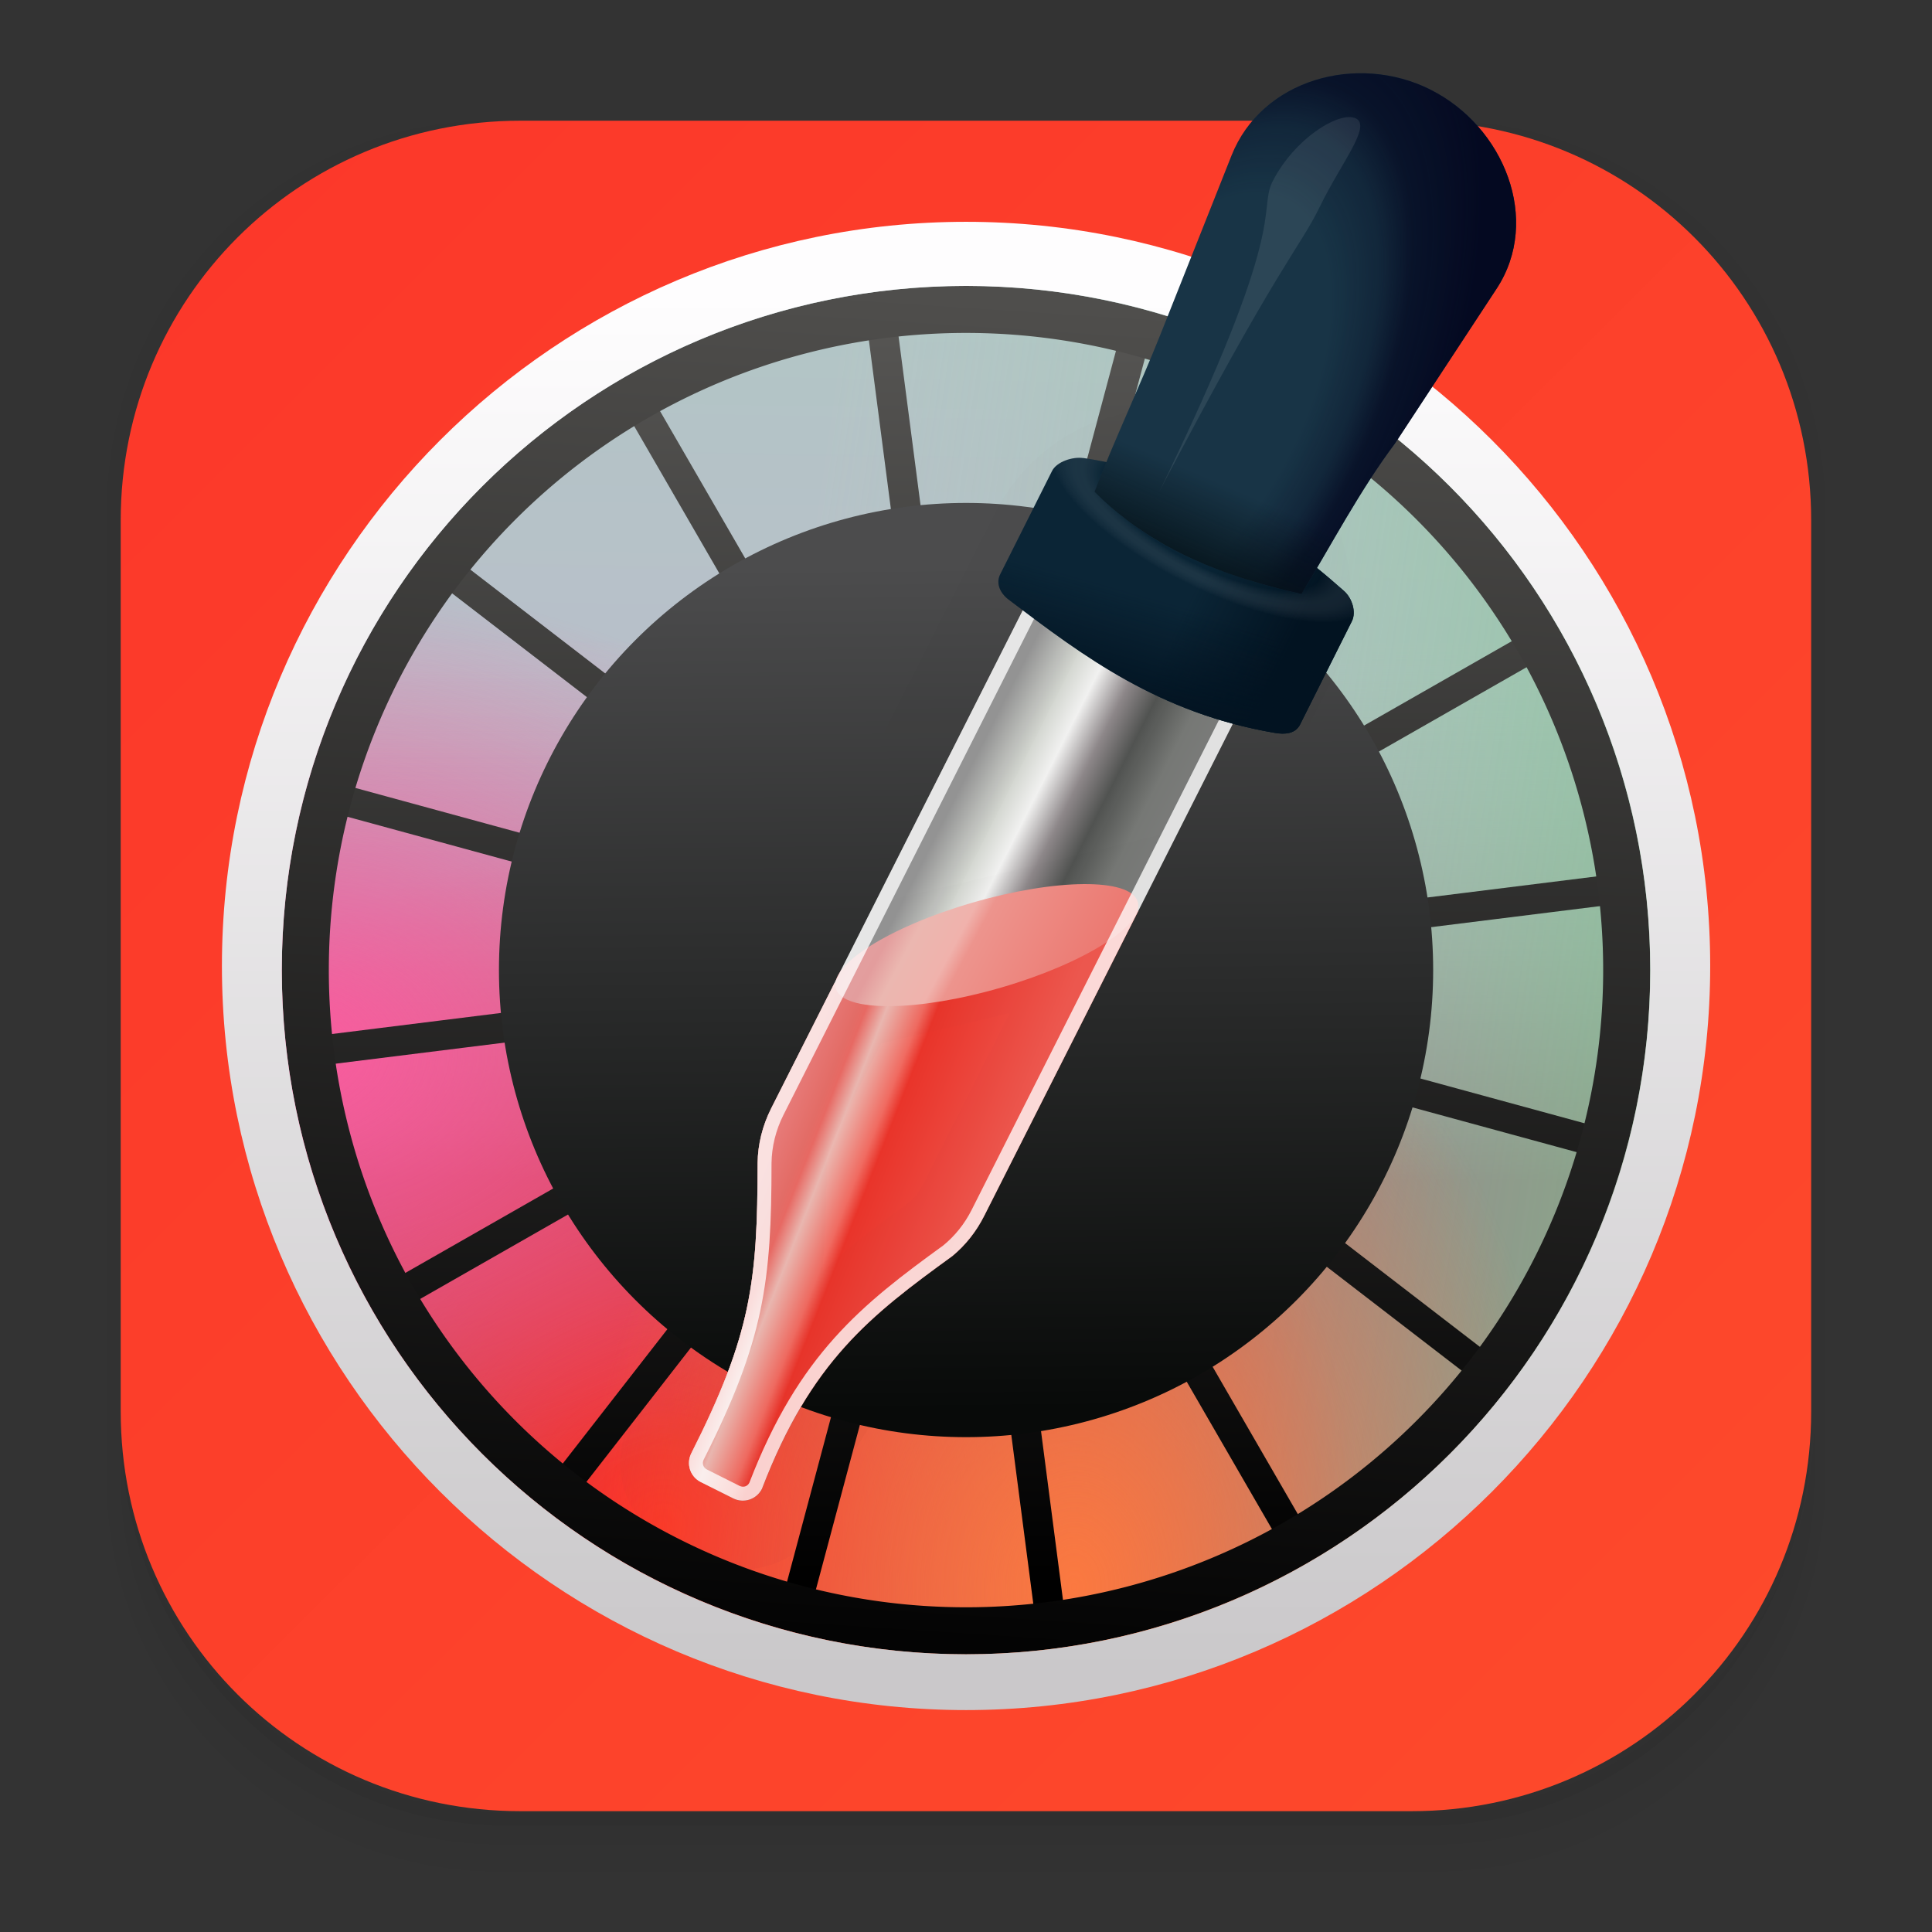 <?xml version="1.0" encoding="UTF-8" standalone="no"?>
<svg
   xmlns:dc="http://purl.org/dc/elements/1.1/"
   xmlns:cc="http://creativecommons.org/ns#"
   xmlns:rdf="http://www.w3.org/1999/02/22-rdf-syntax-ns#"
   xmlns:svg="http://www.w3.org/2000/svg"
   xmlns="http://www.w3.org/2000/svg"
   xmlns:xlink="http://www.w3.org/1999/xlink"
   xmlns:sodipodi="http://sodipodi.sourceforge.net/DTD/sodipodi-0.dtd"
   xmlns:inkscape="http://www.inkscape.org/namespaces/inkscape"
   width="64"
   height="64"
   viewBox="0 0 16.933 16.933"
   version="1.1"
   id="svg8"
   inkscape:version="1.0.2 (e86c870879, 2021-01-15)"
   sodipodi:docname="colorgrab.svg">
  <rect x="0" y="0" width="16.933" height="16.933" fill="#333333" stroke="none"/>
  <defs
     id="defs2">
    <linearGradient
       inkscape:collect="always"
       xlink:href="#linearGradient1475"
       id="linearGradient1469"
       x1="-16.972"
       y1="1.187"
       x2="-2.604"
       y2="15.647"
       gradientUnits="userSpaceOnUse"
       gradientTransform="matrix(1.018,0,0,1.018,18.436,-0.154)" />
    <linearGradient
       inkscape:collect="always"
       id="linearGradient1475">
      <stop
         style="stop-color:#fc372a;stop-opacity:1"
         offset="0"
         id="stop1471" />
      <stop
         style="stop-color:#fd4a2b;stop-opacity:1"
         offset="1"
         id="stop1473" />
    </linearGradient>
    <linearGradient
       inkscape:collect="always"
       xlink:href="#linearGradient1627"
       id="linearGradient1629-3"
       x1="187.657"
       y1="-13"
       x2="187.277"
       y2="10.006"
       gradientUnits="userSpaceOnUse"
       gradientTransform="matrix(0.189,0,0,0.189,-26.186,5.25)" />
    <linearGradient
       inkscape:collect="always"
       id="linearGradient1627">
      <stop
         style="stop-color:#b3c7c5;stop-opacity:1;"
         offset="0"
         id="stop1623" />
      <stop
         style="stop-color:#bdbacb;stop-opacity:1"
         offset="1"
         id="stop1625-6" />
    </linearGradient>
    <linearGradient
       inkscape:collect="always"
       xlink:href="#linearGradient1639"
       id="linearGradient1633"
       gradientUnits="userSpaceOnUse"
       x1="187.087"
       y1="3.541"
       x2="187.087"
       y2="28.448"
       gradientTransform="matrix(0.189,0,0,0.189,-26.186,5.25)" />
    <linearGradient
       id="linearGradient1639"
       inkscape:collect="always">
      <stop
         id="stop1635"
         offset="0"
         style="stop-color:#b3c7c5;stop-opacity:0.12" />
      <stop
         id="stop1637"
         offset="1"
         style="stop-color:#974e6f;stop-opacity:1" />
    </linearGradient>
    <linearGradient
       inkscape:collect="always"
       xlink:href="#linearGradient1649"
       id="linearGradient1643"
       gradientUnits="userSpaceOnUse"
       x1="174.158"
       y1="13.428"
       x2="235.95"
       y2="22.364"
       gradientTransform="matrix(0.189,0,0,0.189,-26.186,5.25)" />
    <linearGradient
       inkscape:collect="always"
       id="linearGradient1649">
      <stop
         style="stop-color:#b3c7c5;stop-opacity:0.12"
         offset="0"
         id="stop1645" />
      <stop
         style="stop-color:#6bcb7e;stop-opacity:1"
         offset="1"
         id="stop1647" />
    </linearGradient>
    <radialGradient
       inkscape:collect="always"
       xlink:href="#linearGradient1657"
       id="radialGradient1659"
       cx="169.31"
       cy="44.514"
       fx="169.31"
       fy="44.514"
       r="32.037"
       gradientUnits="userSpaceOnUse"
       gradientTransform="matrix(0.189,0,0,0.189,-26.186,5.25)" />
    <linearGradient
       inkscape:collect="always"
       id="linearGradient1657">
      <stop
         style="stop-color:#fe2e25;stop-opacity:1;"
         offset="0"
         id="stop1653" />
      <stop
         style="stop-color:#fe2e25;stop-opacity:0;"
         offset="1"
         id="stop1655" />
    </linearGradient>
    <radialGradient
       inkscape:collect="always"
       xlink:href="#linearGradient1667"
       id="radialGradient1669"
       cx="151.818"
       cy="22.554"
       fx="151.818"
       fy="22.554"
       r="32.037"
       gradientUnits="userSpaceOnUse"
       gradientTransform="matrix(0.189,0,0,0.129,-26.186,6.588)" />
    <linearGradient
       inkscape:collect="always"
       id="linearGradient1667">
      <stop
         style="stop-color:#fc5b9f;stop-opacity:1;"
         offset="0"
         id="stop1663" />
      <stop
         style="stop-color:#fc5b9f;stop-opacity:0;"
         offset="1"
         id="stop1665" />
    </linearGradient>
    <radialGradient
       inkscape:collect="always"
       xlink:href="#linearGradient1677"
       id="radialGradient1679"
       cx="188.703"
       cy="47.651"
       fx="188.703"
       fy="47.651"
       r="32.037"
       gradientUnits="userSpaceOnUse"
       gradientTransform="matrix(0.135,0.003,-0.005,0.189,-15.825,4.62)" />
    <linearGradient
       inkscape:collect="always"
       id="linearGradient1677">
      <stop
         style="stop-color:#fb7940;stop-opacity:1;"
         offset="0"
         id="stop1673" />
      <stop
         style="stop-color:#fb7940;stop-opacity:0;"
         offset="1"
         id="stop1675" />
    </linearGradient>
    <linearGradient
       inkscape:collect="always"
       xlink:href="#linearGradient1704"
       id="linearGradient1706"
       x1="229.111"
       y1="-87.5"
       x2="229.111"
       y2="-27.54"
       gradientUnits="userSpaceOnUse"
       gradientTransform="matrix(0.189,0,0,0.189,-34.601,19.405)" />
    <linearGradient
       inkscape:collect="always"
       id="linearGradient1704">
      <stop
         style="stop-color:#585755;stop-opacity:1"
         offset="0"
         id="stop1700" />
      <stop
         style="stop-color:#000000;stop-opacity:1"
         offset="1"
         id="stop1702" />
    </linearGradient>
    <linearGradient
       inkscape:collect="always"
       xlink:href="#linearGradient1714"
       id="linearGradient1716"
       x1="234.062"
       y1="-69.183"
       x2="234.466"
       y2="-29.926"
       gradientUnits="userSpaceOnUse"
       gradientTransform="matrix(0.189,0,0,0.189,-35.786,18.309)" />
    <linearGradient
       inkscape:collect="always"
       id="linearGradient1714">
      <stop
         style="stop-color:#4c4c4d;stop-opacity:1"
         offset="0"
         id="stop1710" />
      <stop
         style="stop-color:#080a09;stop-opacity:1"
         offset="1"
         id="stop1712" />
    </linearGradient>
    <linearGradient
       inkscape:collect="always"
       xlink:href="#linearGradient1761-5"
       id="linearGradient1763-7"
       x1="191.659"
       y1="-7.219"
       x2="187.572"
       y2="54.836"
       gradientUnits="userSpaceOnUse"
       gradientTransform="matrix(0.189,0,0,0.189,-26.267,4.364)" />
    <linearGradient
       inkscape:collect="always"
       id="linearGradient1761-5">
      <stop
         style="stop-color:#4f4e4c;stop-opacity:1"
         offset="0"
         id="stop1757" />
      <stop
         style="stop-color:#040404;stop-opacity:1"
         offset="1"
         id="stop1759" />
    </linearGradient>
    <linearGradient
       inkscape:collect="always"
       xlink:href="#linearGradient1776"
       id="linearGradient1778"
       x1="775.24"
       y1="12.87"
       x2="775.24"
       y2="254.368"
       gradientUnits="userSpaceOnUse"
       gradientTransform="matrix(0.05,0,0,0.05,-30.851,2.226)" />
    <linearGradient
       inkscape:collect="always"
       id="linearGradient1776">
      <stop
         style="stop-color:#fefdfe;stop-opacity:1;"
         offset="0"
         id="stop1772" />
      <stop
         style="stop-color:#cac8ca;stop-opacity:1"
         offset="1"
         id="stop1774" />
    </linearGradient>
    <linearGradient
       inkscape:collect="always"
       xlink:href="#linearGradient3206"
       id="linearGradient3208"
       x1="105.371"
       y1="46.235"
       x2="115.147"
       y2="51.179"
       gradientUnits="userSpaceOnUse"
       gradientTransform="matrix(0.189,0,0,0.189,-12.168,-1.041)" />
    <linearGradient
       inkscape:collect="always"
       id="linearGradient3206">
      <stop
         style="stop-color:#949494;stop-opacity:1"
         offset="0"
         id="stop3201" />
      <stop
         id="stop3210"
         offset="0.186"
         style="stop-color:#d3d6d0;stop-opacity:1" />
      <stop
         style="stop-color:#f1f1f0;stop-opacity:1"
         offset="0.301"
         id="stop3212" />
      <stop
         id="stop3214"
         offset="0.439"
         style="stop-color:#8d8789;stop-opacity:1" />
      <stop
         style="stop-color:#515351;stop-opacity:1"
         offset="0.571"
         id="stop3216" />
      <stop
         id="stop3218"
         offset="0.739"
         style="stop-color:#777976;stop-opacity:1" />
      <stop
         style="stop-color:#7f7f7f;stop-opacity:1"
         offset="1"
         id="stop3204" />
    </linearGradient>
    <linearGradient
       inkscape:collect="always"
       xlink:href="#linearGradient3278"
       id="linearGradient3262"
       gradientUnits="userSpaceOnUse"
       x1="95.484"
       y1="64.345"
       x2="105.106"
       y2="68.147"
       gradientTransform="matrix(0.189,0,0,0.189,-12.168,-1.041)" />
    <linearGradient
       id="linearGradient3278"
       inkscape:collect="always">
      <stop
         id="stop3264"
         offset="0"
         style="stop-color:#e97b79;stop-opacity:1" />
      <stop
         style="stop-color:#e56d67;stop-opacity:1"
         offset="0.134"
         id="stop3266" />
      <stop
         id="stop3268"
         offset="0.168"
         style="stop-color:#e96a64;stop-opacity:1" />
      <stop
         id="stop3270"
         offset="0.254"
         style="stop-color:#ebb7b0;stop-opacity:1" />
      <stop
         id="stop3272"
         offset="0.406"
         style="stop-color:#f06b61;stop-opacity:1" />
      <stop
         id="stop3274"
         offset="0.466"
         style="stop-color:#e9342a;stop-opacity:1" />
      <stop
         id="stop3276"
         offset="1"
         style="stop-color:#ee584f;stop-opacity:1" />
    </linearGradient>
    <linearGradient
       inkscape:collect="always"
       xlink:href="#linearGradient3233"
       id="linearGradient3235"
       x1="76.172"
       y1="81.472"
       x2="84.388"
       y2="89.817"
       gradientUnits="userSpaceOnUse"
       gradientTransform="matrix(0.19,0,0,0.189,-11.594,-4.265)" />
    <linearGradient
       inkscape:collect="always"
       id="linearGradient3233">
      <stop
         style="stop-color:#e5999a;stop-opacity:1"
         offset="0"
         id="stop3229" />
      <stop
         id="stop3237"
         offset="0.134"
         style="stop-color:#e39e9e;stop-opacity:1" />
      <stop
         style="stop-color:#e39d9d;stop-opacity:1"
         offset="0.168"
         id="stop3246" />
      <stop
         style="stop-color:#ebb7b0;stop-opacity:1"
         offset="0.254"
         id="stop3244" />
      <stop
         style="stop-color:#f0b2ac;stop-opacity:1"
         offset="0.406"
         id="stop3241" />
      <stop
         style="stop-color:#ed948d;stop-opacity:1"
         offset="0.466"
         id="stop3239" />
      <stop
         style="stop-color:#ec746c;stop-opacity:1"
         offset="1"
         id="stop3231" />
    </linearGradient>
    <linearGradient
       inkscape:collect="always"
       xlink:href="#linearGradient3290"
       id="linearGradient3292"
       x1="118.692"
       y1="-99.925"
       x2="113.55"
       y2="-99.925"
       gradientUnits="userSpaceOnUse"
       gradientTransform="matrix(0.169,0.084,-0.084,0.169,-18.335,14.402)" />
    <linearGradient
       inkscape:collect="always"
       id="linearGradient3290">
      <stop
         style="stop-color:#021321;stop-opacity:1;"
         offset="0"
         id="stop3286" />
      <stop
         style="stop-color:#021321;stop-opacity:0;"
         offset="1"
         id="stop3288" />
    </linearGradient>
    <linearGradient
       inkscape:collect="always"
       xlink:href="#linearGradient3290"
       id="linearGradient3315"
       gradientUnits="userSpaceOnUse"
       x1="114.491"
       y1="-94.883"
       x2="113.55"
       y2="-99.925"
       gradientTransform="matrix(0.169,0.084,-0.084,0.169,-18.335,14.402)" />
    <radialGradient
       inkscape:collect="always"
       xlink:href="#linearGradient3337"
       id="radialGradient3341"
       gradientUnits="userSpaceOnUse"
       gradientTransform="matrix(0.179,0.09,-0.033,0.065,-14.174,3.05)"
       cx="112.699"
       cy="-105.703"
       fx="112.699"
       fy="-105.703"
       r="7.798" />
    <linearGradient
       inkscape:collect="always"
       id="linearGradient3337">
      <stop
         style="stop-color:#001627;stop-opacity:1"
         offset="0"
         id="stop3333" />
      <stop
         id="stop3347"
         offset="0.674"
         style="stop-color:#031f2d;stop-opacity:1;" />
      <stop
         id="stop3367"
         offset="0.722"
         style="stop-color:#425761;stop-opacity:0.918;" />
      <stop
         id="stop3359"
         offset="0.806"
         style="stop-color:#a1acb1;stop-opacity:0.745;" />
      <stop
         style="stop-color:#b4bcc1;stop-opacity:0.659;"
         offset="0.832"
         id="stop3365" />
      <stop
         id="stop3355"
         offset="0.869"
         style="stop-color:#d0d5d8;stop-opacity:0.545;" />
      <stop
         id="stop3353"
         offset="0.974"
         style="stop-color:#ffffff;stop-opacity:0.129;" />
      <stop
         style="stop-color:#ffffff;stop-opacity:0"
         offset="1"
         id="stop3335" />
    </linearGradient>
    <radialGradient
       inkscape:collect="always"
       xlink:href="#linearGradient3378"
       id="radialGradient3382"
       gradientUnits="userSpaceOnUse"
       gradientTransform="matrix(0.269,0.141,-0.268,0.513,-60.626,35.111)"
       cx="158.319"
       cy="-101.714"
       fx="158.319"
       fy="-101.714"
       r="6.922" />
    <linearGradient
       inkscape:collect="always"
       id="linearGradient3378">
      <stop
         style="stop-color:#040921;stop-opacity:0"
         offset="0"
         id="stop3374" />
      <stop
         id="stop3392"
         offset="0.495"
         style="stop-color:#040921;stop-opacity:0;" />
      <stop
         style="stop-color:#040921;stop-opacity:0.318;"
         offset="0.659"
         id="stop3390" />
      <stop
         style="stop-color:#040921;stop-opacity:0.765;"
         offset="0.766"
         id="stop3388" />
      <stop
         style="stop-color:#040921;stop-opacity:1"
         offset="1"
         id="stop3376" />
    </linearGradient>
    <linearGradient
       inkscape:collect="always"
       xlink:href="#linearGradient1591"
       id="linearGradient1593"
       x1="393.693"
       y1="-409.881"
       x2="392.843"
       y2="-427.846"
       gradientUnits="userSpaceOnUse"
       gradientTransform="matrix(0.045,0.022,-0.022,0.045,-17.352,16.658)" />
    <linearGradient
       inkscape:collect="always"
       id="linearGradient1591">
      <stop
         style="stop-color:#041117;stop-opacity:1;"
         offset="0"
         id="stop1587" />
      <stop
         style="stop-color:#041117;stop-opacity:0;"
         offset="1"
         id="stop1589" />
    </linearGradient>
  </defs>
  <sodipodi:namedview
     id="base"
     pagecolor="#ffffff"
     bordercolor="#666666"
     borderopacity="1.0"
     inkscape:pageopacity="0.0"
     inkscape:pageshadow="2"
     inkscape:zoom="7.9195959"
     inkscape:cx="27.781891"
     inkscape:cy="44.219135"
     inkscape:document-units="mm"
     inkscape:current-layer="layer1"
     inkscape:document-rotation="0"
     showgrid="false"
     units="px"
     inkscape:window-width="1920"
     inkscape:window-height="992"
     inkscape:window-x="0"
     inkscape:window-y="0"
     inkscape:window-maximized="1" />
  <g
     inkscape:label="图层 1"
     inkscape:groupmode="layer"
     id="layer1">
    <g
       transform="matrix(1,0,0,1,4.1098667e-6,-5.1781419e-5)"
       shape-rendering="auto"
       id="g54">
      <path
         d="m 4.369,0.529 c -2.114,0 -3.84,1.784 -3.84,3.968 v 8.467 c 0,2.185 1.726,3.968 3.84,3.968 h 8.194 c 2.114,0 3.84,-1.784 3.84,-3.968 v -8.467 c 0,-2.185 -1.726,-3.968 -3.84,-3.968 z m 0.257,0.521 h 7.681 c 1.844,0 3.329,1.534 3.329,3.44 v 7.937 c 0,1.906 -1.485,3.44 -3.329,3.44 h -7.681 c -1.844,0 -3.329,-1.534 -3.329,-3.44 v -7.937 c 0,-1.906 1.485,-3.44 3.329,-3.44 z"
         color="#000000"
         color-rendering="auto"
         dominant-baseline="auto"
         image-rendering="auto"
         opacity="0.01"
         solid-color="#000000"
         stop-color="#000000"
         style="font-variant-ligatures:normal;font-variant-position:normal;font-variant-caps:normal;font-variant-numeric:normal;font-variant-alternates:normal;font-variant-east-asian:normal;font-feature-settings:normal;font-variation-settings:normal;text-indent:0;text-decoration:none;text-decoration-line:none;text-decoration-style:solid;text-decoration-color:#000000;text-transform:none;text-orientation:mixed;white-space:normal;shape-padding:0;shape-margin:0;inline-size:0;isolation:auto;mix-blend-mode:normal"
         id="path42" />
      <path
         d="m 4.359,0.794 c -1.967,0 -3.564,1.653 -3.564,3.688 v 8.5 c 0,2.035 1.597,3.688 3.564,3.688 h 8.216 c 1.967,0 3.564,-1.653 3.564,-3.688 v -8.5 c 0,-2.035 -1.598,-3.688 -3.564,-3.688 z m 0.272,0.256 h 7.672 c 1.842,0 3.325,1.534 3.325,3.44 v 7.937 c 0,1.906 -1.483,3.44 -3.325,3.44 h -7.672 c -1.842,0 -3.325,-1.534 -3.325,-3.44 v -7.937 c 0,-1.906 1.483,-3.44 3.325,-3.44 z"
         color="#000000"
         color-rendering="auto"
         dominant-baseline="auto"
         image-rendering="auto"
         opacity="0.01"
         solid-color="#000000"
         stop-color="#000000"
         style="font-variant-ligatures:normal;font-variant-position:normal;font-variant-caps:normal;font-variant-numeric:normal;font-variant-alternates:normal;font-variant-east-asian:normal;font-feature-settings:normal;font-variation-settings:normal;text-indent:0;text-decoration:none;text-decoration-line:none;text-decoration-style:solid;text-decoration-color:#000000;text-transform:none;text-orientation:mixed;white-space:normal;shape-padding:0;shape-margin:0;inline-size:0;isolation:auto;mix-blend-mode:normal"
         id="path44" />
      <g
         id="g52">
        <path
           d="m 4.31,1.058 c -1.866,0 -3.375,1.538 -3.375,3.439 v 8.467 c 0,1.901 1.57,3.439 3.436,3.439 h 8.2 c 1.866,0 3.427,-1.538 3.427,-3.439 V 4.497 c 0,-1.901 -1.51,-3.439 -3.376,-3.439 h -0.097 c 1.794,0.087 3.214,1.582 3.214,3.432 v 7.937 c 0,1.906 -1.506,3.44 -3.377,3.44 h -7.79 c -1.871,0 -3.377,-1.534 -3.377,-3.44 V 4.49 c 0,-1.85 1.42,-3.345 3.214,-3.432 z"
           color="#000000"
           color-rendering="auto"
           dominant-baseline="auto"
           image-rendering="auto"
           opacity="0.03"
           solid-color="#000000"
           stop-color="#000000"
           style="font-variant-ligatures:normal;font-variant-position:normal;font-variant-caps:normal;font-variant-numeric:normal;font-variant-alternates:normal;font-variant-east-asian:normal;font-feature-settings:normal;font-variation-settings:normal;text-indent:0;text-decoration:none;text-decoration-line:none;text-decoration-style:solid;text-decoration-color:#000000;text-transform:none;text-orientation:mixed;white-space:normal;shape-padding:0;shape-margin:0;inline-size:0;isolation:auto;mix-blend-mode:normal"
           id="path46" />
        <path
           transform="scale(0.265)"
           d="m 4,46.969 v 2.031 c 0,6.648 5.896,12 12.544,12 h 30.961 c 6.648,0 12.495,-5.352 12.495,-12 V 47.008 C 59.979,54.193 54.19,59.971 47,59.971 H 17.002 C 9.799,59.971 4,54.172 4,46.969 Z"
           color="#000000"
           color-rendering="auto"
           dominant-baseline="auto"
           image-rendering="auto"
           opacity="0.03"
           solid-color="#000000"
           stop-color="#000000"
           style="font-variant-ligatures:normal;font-variant-position:normal;font-variant-caps:normal;font-variant-numeric:normal;font-variant-alternates:normal;font-variant-east-asian:normal;font-feature-settings:normal;font-variation-settings:normal;text-indent:0;text-decoration:none;text-decoration-line:none;text-decoration-style:solid;text-decoration-color:#000000;text-transform:none;text-orientation:mixed;white-space:normal;shape-padding:0;shape-margin:0;inline-size:0;isolation:auto;mix-blend-mode:normal"
           id="path48" />
        <path
           d="m 1.058,11.906 v 0.592 c 0,1.939 1.573,3.499 3.332,3.499 h 8.16 c 1.759,0 3.324,-1.561 3.324,-3.499 v -0.581 c -0.006,2.095 -1.537,3.78 -3.439,3.78 H 4.498 c -1.906,0 -3.44,-1.691 -3.44,-3.792 z"
           color="#000000"
           color-rendering="auto"
           dominant-baseline="auto"
           image-rendering="auto"
           opacity="0.05"
           solid-color="#000000"
           stop-color="#000000"
           style="font-variant-ligatures:normal;font-variant-position:normal;font-variant-caps:normal;font-variant-numeric:normal;font-variant-alternates:normal;font-variant-east-asian:normal;font-feature-settings:normal;font-variation-settings:normal;text-indent:0;text-decoration:none;text-decoration-line:none;text-decoration-style:solid;text-decoration-color:#000000;text-transform:none;text-orientation:mixed;white-space:normal;shape-padding:0;shape-margin:0;inline-size:0;isolation:auto;mix-blend-mode:normal"
           id="path50" />
      </g>
    </g>
    <path
       id="rect1458"
       style="fill:url(#linearGradient1469);fill-opacity:1;stroke-width:0.135;stroke-linecap:round"
       d="m 4.56,1.058 c -1.94,0 -3.502,1.562 -3.502,3.502 v 7.812 c 0,1.94 1.562,3.502 3.502,3.502 h 7.812 c 1.94,0 3.502,-1.562 3.502,-3.502 V 4.56 c 0,-1.94 -1.562,-3.502 -3.502,-3.502 z" />
    <g
       id="g1395"
       transform="translate(-3.2333333e-6,-0.284)">
      <circle
         style="fill:url(#linearGradient1629-3);fill-opacity:1;stroke:none;stroke-width:0.275;stroke-miterlimit:4;stroke-dasharray:none;stroke-opacity:1"
         id="path1621"
         cx="8.467"
         cy="8.786"
         r="6.041" />
      <circle
         r="6.041"
         cy="8.786"
         cx="8.467"
         id="circle1631"
         style="fill:url(#linearGradient1633);fill-opacity:1;stroke:none;stroke-width:0.275;stroke-miterlimit:4;stroke-dasharray:none;stroke-opacity:1" />
      <circle
         style="fill:url(#linearGradient1643);fill-opacity:1;stroke:none;stroke-width:0.275;stroke-miterlimit:4;stroke-dasharray:none;stroke-opacity:1"
         id="circle1641"
         cx="8.467"
         cy="8.786"
         r="6.041" />
      <circle
         r="6.041"
         cy="8.786"
         cx="8.467"
         id="circle1651"
         style="fill:url(#radialGradient1659);fill-opacity:1;stroke:none;stroke-width:0.275;stroke-miterlimit:4;stroke-dasharray:none;stroke-opacity:1" />
      <circle
         style="fill:url(#radialGradient1669);fill-opacity:1;stroke:none;stroke-width:0.275;stroke-miterlimit:4;stroke-dasharray:none;stroke-opacity:1"
         id="circle1661"
         cx="8.467"
         cy="8.786"
         r="6.041" />
      <circle
         r="6.041"
         cy="8.786"
         cx="8.467"
         id="circle1671"
         style="fill:url(#radialGradient1679);fill-opacity:1;stroke:none;stroke-width:0.275;stroke-miterlimit:4;stroke-dasharray:none;stroke-opacity:1" />
      <path
         inkscape:connector-curvature="0"
         id="rect1689"
         d="M 7.828,2.868 7.568,2.902 8.252,8.153 5.601,3.569 5.374,3.7 8.021,8.278 3.831,5.052 3.671,5.26 7.86,8.485 2.76,7.093 l -0.069,0.253 5.102,1.392 -5.248,0.654 0.032,0.26 5.255,-0.655 -4.599,2.626 0.13,0.228 4.592,-2.622 -3.249,4.173 0.207,0.161 3.259,-4.186 -1.369,5.126 0.253,0.068 1.365,-5.109 0.683,5.244 0.26,-0.034 L 8.681,9.419 11.332,14.004 11.559,13.873 8.912,9.295 13.102,12.521 13.262,12.313 9.073,9.088 14.174,10.479 14.243,10.226 9.141,8.834 14.389,8.18 14.356,7.92 9.101,8.575 13.7,5.949 13.57,5.721 8.977,8.344 12.226,4.171 12.019,4.01 8.76,8.196 10.129,3.071 9.876,3.003 8.511,8.112 Z"
         style="fill:url(#linearGradient1706);fill-opacity:1;stroke:none;stroke-width:0.245;stroke-miterlimit:4;stroke-dasharray:none;stroke-opacity:1" />
      <circle
         r="4.094"
         cy="8.786"
         cx="8.467"
         id="path1708"
         style="fill:url(#linearGradient1716);fill-opacity:1;stroke:none;stroke-width:0.245;stroke-miterlimit:4;stroke-dasharray:none;stroke-opacity:1" />
      <path
         inkscape:connector-curvature="0"
         id="path1718"
         d="M 8.467,2.79 A 5.997,5.997 0 0 0 2.47,8.786 5.997,5.997 0 0 0 8.467,14.783 5.997,5.997 0 0 0 14.463,8.786 5.997,5.997 0 0 0 8.467,2.79 Z m 0,0.412 A 5.584,5.584 0 0 1 14.051,8.786 5.584,5.584 0 0 1 8.467,14.371 5.584,5.584 0 0 1 2.882,8.786 5.584,5.584 0 0 1 8.467,3.202 Z"
         style="fill:url(#linearGradient1763-7);fill-opacity:1;stroke:none;stroke-width:0.309;stroke-miterlimit:4;stroke-dasharray:none;stroke-opacity:1" />
      <path
         style="color:#000000;font-style:normal;font-variant:normal;font-weight:normal;font-stretch:normal;font-size:medium;line-height:normal;font-family:sans-serif;font-variant-ligatures:normal;font-variant-position:normal;font-variant-caps:normal;font-variant-numeric:normal;font-variant-alternates:normal;font-feature-settings:normal;text-indent:0;text-align:start;text-decoration:none;text-decoration-line:none;text-decoration-style:solid;text-decoration-color:#000000;letter-spacing:normal;word-spacing:normal;text-transform:none;writing-mode:lr-tb;direction:ltr;text-orientation:mixed;dominant-baseline:auto;baseline-shift:baseline;text-anchor:start;white-space:normal;shape-padding:0;clip-rule:nonzero;display:inline;overflow:visible;visibility:visible;isolation:auto;mix-blend-mode:normal;color-interpolation:sRGB;color-interpolation-filters:linearRGB;solid-color:#000000;solid-opacity:1;vector-effect:none;fill:url(#linearGradient1778);fill-opacity:1;fill-rule:nonzero;stroke:none;stroke-width:1.32;stroke-linecap:butt;stroke-linejoin:miter;stroke-miterlimit:4;stroke-dasharray:none;stroke-dashoffset:0;stroke-opacity:1;color-rendering:auto;image-rendering:auto;shape-rendering:auto;text-rendering:auto;enable-background:accumulate"
         d="m 8.467,2.228 c -3.594,0 -6.522,2.928 -6.522,6.522 0,3.594 2.928,6.522 6.522,6.522 3.594,0 6.522,-2.928 6.522,-6.522 0,-3.594 -2.928,-6.522 -6.522,-6.522 z m 0,0.562 c 3.312,-7.7e-6 5.996,2.685 5.997,5.996 8e-6,3.312 -2.685,5.997 -5.997,5.997 -3.312,7e-6 -5.997,-2.685 -5.997,-5.997 4.64e-5,-3.312 2.685,-5.996 5.997,-5.996 z"
         id="path1765"
         inkscape:connector-curvature="0"
         sodipodi:nodetypes="sssssccccc" />
    </g>
    <g
       id="g3277"
       transform="translate(1.142,-1.732)">
      <path
         sodipodi:nodetypes="scccccccccccccs"
         inkscape:connector-curvature="0"
         id="rect3180"
         d="M 9.086,5.924 C 8.695,5.905 8.304,6.125 8.108,6.515 l -0.565,1.118 -1.926,3.813 C 5.539,11.601 5.501,11.764 5.498,11.924 c -4.903e-4,1.04 -0.057,1.509 -0.581,2.545 -0.047,0.093 -0.01,0.205 0.083,0.252 l 0.284,0.143 c 0.093,0.047 0.205,0.01 0.252,-0.083 C 5.965,13.665 6.487,13.262 7.204,12.742 7.317,12.649 7.413,12.53 7.484,12.389 L 9.975,7.458 C 10.237,6.938 10.052,6.32 9.56,6.071 L 9.469,6.025 C 9.346,5.963 9.216,5.93 9.086,5.924 Z"
         style="fill:url(#linearGradient3208);fill-opacity:1;stroke:#000000;stroke-width:1.207;stroke-miterlimit:4;stroke-dasharray:none;stroke-opacity:0.008" />
      <path
         inkscape:connector-curvature="0"
         id="path3226"
         d="M 8.835,9.715 C 8.031,9.913 6.686,10.241 6.172,10.348 L 5.617,11.446 c -0.078,0.155 -0.117,0.318 -0.119,0.478 -4.903e-4,1.04 -0.057,1.509 -0.581,2.545 -0.047,0.093 -0.01,0.205 0.083,0.252 l 0.284,0.143 c 0.093,0.047 0.205,0.01 0.252,-0.083 0.428,-1.117 0.951,-1.52 1.668,-2.04 0.113,-0.093 0.209,-0.212 0.28,-0.353 z"
         style="fill:url(#linearGradient3262);fill-opacity:1;stroke:#000000;stroke-width:1.207;stroke-miterlimit:4;stroke-dasharray:none;stroke-opacity:0.008" />
      <ellipse
         transform="matrix(0.96,-0.279,0.32,0.947,0,0)"
         ry="0.393"
         rx="1.377"
         cy="11.728"
         cx="3.91"
         id="path3224"
         style="fill:url(#linearGradient3235);fill-opacity:1;stroke:none;stroke-width:0.282;stroke-miterlimit:4;stroke-dasharray:none;stroke-opacity:1" />
      <path
         inkscape:connector-curvature="0"
         id="path3194"
         d="M 9.013,5.923 C 8.647,5.933 8.292,6.15 8.108,6.515 L 5.617,11.446 c -0.078,0.155 -0.117,0.318 -0.119,0.478 -4.989e-4,1.04 -0.057,1.509 -0.581,2.545 -0.047,0.093 -0.01,0.205 0.083,0.252 l 0.284,0.143 c 0.093,0.047 0.205,0.01 0.252,-0.083 0.428,-1.117 0.951,-1.52 1.668,-2.04 0.113,-0.093 0.209,-0.212 0.28,-0.353 L 9.975,7.458 C 10.237,6.938 10.052,6.32 9.56,6.072 L 9.469,6.026 C 9.346,5.963 9.216,5.93 9.086,5.924 c -0.024,-0.001 -0.049,-0.001 -0.073,-7.783e-4 z m 0.003,0.122 c 0.021,-5.787e-4 0.043,-3.492e-4 0.064,6.836e-4 0.114,0.006 0.227,0.034 0.334,0.088 l 0.091,0.046 c 0.43,0.217 0.594,0.758 0.36,1.222 L 7.375,12.334 c -0.063,0.126 -0.149,0.231 -0.249,0.313 -1.496e-4,9.9e-5 -1.995e-4,2.99e-4 -3.991e-4,3.99e-4 -0.713,0.517 -1.266,0.953 -1.7,2.08 -0.017,0.033 -0.053,0.044 -0.087,0.027 L 5.055,14.612 c -0.034,-0.017 -0.046,-0.054 -0.029,-0.088 0.528,-1.046 0.594,-1.555 0.594,-2.599 0.002,-0.141 0.036,-0.286 0.106,-0.424 L 8.217,6.57 C 8.382,6.244 8.697,6.054 9.016,6.046 Z"
         style="color:#000000;font-style:normal;font-variant:normal;font-weight:normal;font-stretch:normal;font-size:medium;line-height:normal;font-family:sans-serif;font-variant-ligatures:normal;font-variant-position:normal;font-variant-caps:normal;font-variant-numeric:normal;font-variant-alternates:normal;font-feature-settings:normal;text-indent:0;text-align:start;text-decoration:none;text-decoration-line:none;text-decoration-style:solid;text-decoration-color:#000000;letter-spacing:normal;word-spacing:normal;text-transform:none;writing-mode:lr-tb;direction:ltr;text-orientation:mixed;dominant-baseline:auto;baseline-shift:baseline;text-anchor:start;white-space:normal;shape-padding:0;clip-rule:nonzero;display:inline;overflow:visible;visibility:visible;isolation:auto;mix-blend-mode:normal;color-interpolation:sRGB;color-interpolation-filters:linearRGB;solid-color:#000000;solid-opacity:1;vector-effect:none;fill:#ffffff;fill-opacity:0.772;fill-rule:nonzero;stroke:none;stroke-width:0.245;stroke-linecap:butt;stroke-linejoin:miter;stroke-miterlimit:4;stroke-dasharray:none;stroke-dashoffset:0;stroke-opacity:1;color-rendering:auto;image-rendering:auto;shape-rendering:auto;text-rendering:auto;enable-background:accumulate" />
      <path
         style="fill:#0b2536;fill-opacity:1;stroke:none;stroke-width:0.245;stroke-miterlimit:4;stroke-dasharray:none;stroke-opacity:1"
         d="m 8.351,5.746 c 0.891,0.131 1.625,0.577 2.287,1.166 0.069,0.061 0.11,0.183 0.068,0.266 l -0.453,0.903 c -0.041,0.083 -0.133,0.09 -0.224,0.074 C 9.013,7.98 8.359,7.488 7.699,6.988 7.625,6.932 7.583,6.846 7.625,6.764 l 0.453,-0.903 c 0.041,-0.083 0.182,-0.128 0.274,-0.114 z"
         id="rect3280"
         inkscape:connector-curvature="0"
         sodipodi:nodetypes="sssssssss" />
      <path
         sodipodi:nodetypes="sssssssss"
         inkscape:connector-curvature="0"
         id="path3284"
         d="m 8.351,5.746 c 0.891,0.131 1.625,0.577 2.287,1.166 0.069,0.061 0.11,0.183 0.068,0.266 l -0.453,0.903 c -0.041,0.083 -0.133,0.09 -0.224,0.074 C 9.013,7.98 8.359,7.488 7.699,6.988 7.625,6.932 7.583,6.846 7.625,6.764 l 0.453,-0.903 c 0.041,-0.083 0.182,-0.128 0.274,-0.114 z"
         style="fill:url(#linearGradient3292);fill-opacity:1;stroke:none;stroke-width:0.245;stroke-miterlimit:4;stroke-dasharray:none;stroke-opacity:1" />
      <path
         style="fill:url(#linearGradient3315);fill-opacity:1;stroke:none;stroke-width:0.245;stroke-miterlimit:4;stroke-dasharray:none;stroke-opacity:1"
         d="m 8.351,5.746 c 0.891,0.131 1.625,0.577 2.287,1.166 0.069,0.061 0.11,0.183 0.068,0.266 l -0.453,0.903 c -0.041,0.083 -0.133,0.09 -0.224,0.074 C 9.013,7.98 8.359,7.488 7.699,6.988 7.625,6.932 7.583,6.846 7.625,6.764 l 0.453,-0.903 c 0.041,-0.083 0.182,-0.128 0.274,-0.114 z"
         id="path3313"
         inkscape:connector-curvature="0"
         sodipodi:nodetypes="sssssssss" />
      <path
         sodipodi:nodetypes="sssssssss"
         inkscape:connector-curvature="0"
         id="path3317"
         d="m 8.351,5.746 c 0.891,0.131 1.625,0.577 2.287,1.166 0.069,0.061 0.11,0.183 0.068,0.266 l -0.453,0.903 c -0.041,0.083 -0.133,0.09 -0.224,0.074 C 9.013,7.98 8.359,7.488 7.699,6.988 7.625,6.932 7.583,6.846 7.625,6.764 l 0.453,-0.903 c 0.041,-0.083 0.182,-0.128 0.274,-0.114 z"
         style="opacity:0.154;fill:url(#radialGradient3341);fill-opacity:1;stroke:none;stroke-width:0.245;stroke-miterlimit:4;stroke-dasharray:none;stroke-opacity:1" />
      <path
         inkscape:connector-curvature="0"
         style="fill:#183446;fill-opacity:1;stroke:none;stroke-width:0.245;stroke-miterlimit:4;stroke-dasharray:none;stroke-opacity:1"
         d="M 11.395,2.517 C 10.751,2.195 9.916,2.428 9.651,3.097 L 9.03,4.66 c -0.185,0.465 -0.401,0.918 -0.579,1.382 0.496,0.503 1.14,0.745 1.813,0.896 0.257,-0.421 0.513,-0.91 0.82,-1.319 l 0.891,-1.357 c 0.395,-0.602 0.064,-1.422 -0.58,-1.744 z"
         id="rect3369" />
      <path
         inkscape:connector-curvature="0"
         style="fill:url(#radialGradient3382);fill-opacity:1;stroke:none;stroke-width:0.245;stroke-miterlimit:4;stroke-dasharray:none;stroke-opacity:1"
         d="M 11.395,2.517 C 10.751,2.195 9.916,2.428 9.651,3.097 L 9.03,4.66 c -0.185,0.465 -0.401,0.918 -0.579,1.382 0.087,0.089 0.18,0.169 0.276,0.242 0.009,0.007 0.017,0.013 0.026,0.02 0.027,0.02 0.054,0.039 0.082,0.058 0.009,0.006 0.018,0.013 0.028,0.019 0.028,0.019 0.057,0.038 0.086,0.056 0.007,0.005 0.015,0.009 0.023,0.014 0.031,0.019 0.063,0.038 0.094,0.056 0.108,0.061 0.22,0.115 0.334,0.163 0.004,0.001 0.007,0.003 0.01,0.005 0.033,0.014 0.067,0.027 0.101,0.04 0.009,0.003 0.017,0.007 0.026,0.01 0.033,0.013 0.067,0.025 0.1,0.037 0.007,0.002 0.014,0.005 0.021,0.007 0.036,0.012 0.072,0.024 0.108,0.036 1.43e-4,4.87e-5 2.68e-4,2.25e-5 4.01e-4,8.95e-5 5.67e-4,1.722e-4 0.001,3.467e-4 0.002,5.189e-4 0.162,0.051 0.328,0.095 0.496,0.132 0.257,-0.421 0.513,-0.91 0.82,-1.319 l 0.891,-1.357 c 0.395,-0.602 0.064,-1.422 -0.58,-1.744 z"
         id="path3372" />
      <path
         sodipodi:nodetypes="scccs"
         inkscape:connector-curvature="0"
         id="path3394"
         d="M 10.427,3.541 C 10.248,3.91 10.068,4.035 9.016,6.046 10.161,3.699 9.885,3.603 10.007,3.331 10.203,2.94 10.604,2.701 10.742,2.77 c 0.138,0.069 -0.132,0.393 -0.315,0.771 z"
         style="fill:#ffffff;fill-opacity:0.087;stroke:none;stroke-width:0.245;stroke-miterlimit:4;stroke-dasharray:none;stroke-opacity:1" />
      <path
         inkscape:connector-curvature="0"
         id="path1585"
         d="M 11.395,2.517 C 10.751,2.195 9.916,2.428 9.651,3.097 L 9.03,4.66 c -0.185,0.465 -0.401,0.918 -0.579,1.382 0.087,0.089 0.18,0.169 0.276,0.242 0.009,0.007 0.017,0.013 0.026,0.02 0.027,0.02 0.054,0.039 0.082,0.058 0.009,0.006 0.018,0.013 0.028,0.019 0.028,0.019 0.057,0.038 0.086,0.056 0.007,0.005 0.015,0.009 0.023,0.014 0.031,0.019 0.063,0.038 0.094,0.056 0.108,0.061 0.22,0.115 0.334,0.163 0.004,0.001 0.007,0.003 0.01,0.005 0.033,0.014 0.067,0.027 0.101,0.04 0.009,0.003 0.017,0.007 0.026,0.01 0.033,0.013 0.067,0.025 0.1,0.037 0.007,0.002 0.014,0.005 0.021,0.007 0.036,0.012 0.072,0.024 0.108,0.036 1.43e-4,4.87e-5 2.68e-4,2.25e-5 4.01e-4,8.95e-5 5.67e-4,1.722e-4 0.001,3.467e-4 0.002,5.189e-4 0.162,0.051 0.328,0.095 0.496,0.132 0.257,-0.421 0.513,-0.91 0.82,-1.319 l 0.891,-1.357 c 0.395,-0.602 0.064,-1.422 -0.58,-1.744 z"
         style="fill:url(#linearGradient1593);fill-opacity:1;stroke:none;stroke-width:0.245;stroke-miterlimit:4;stroke-dasharray:none;stroke-opacity:1" />
    </g>
  </g>
</svg>
